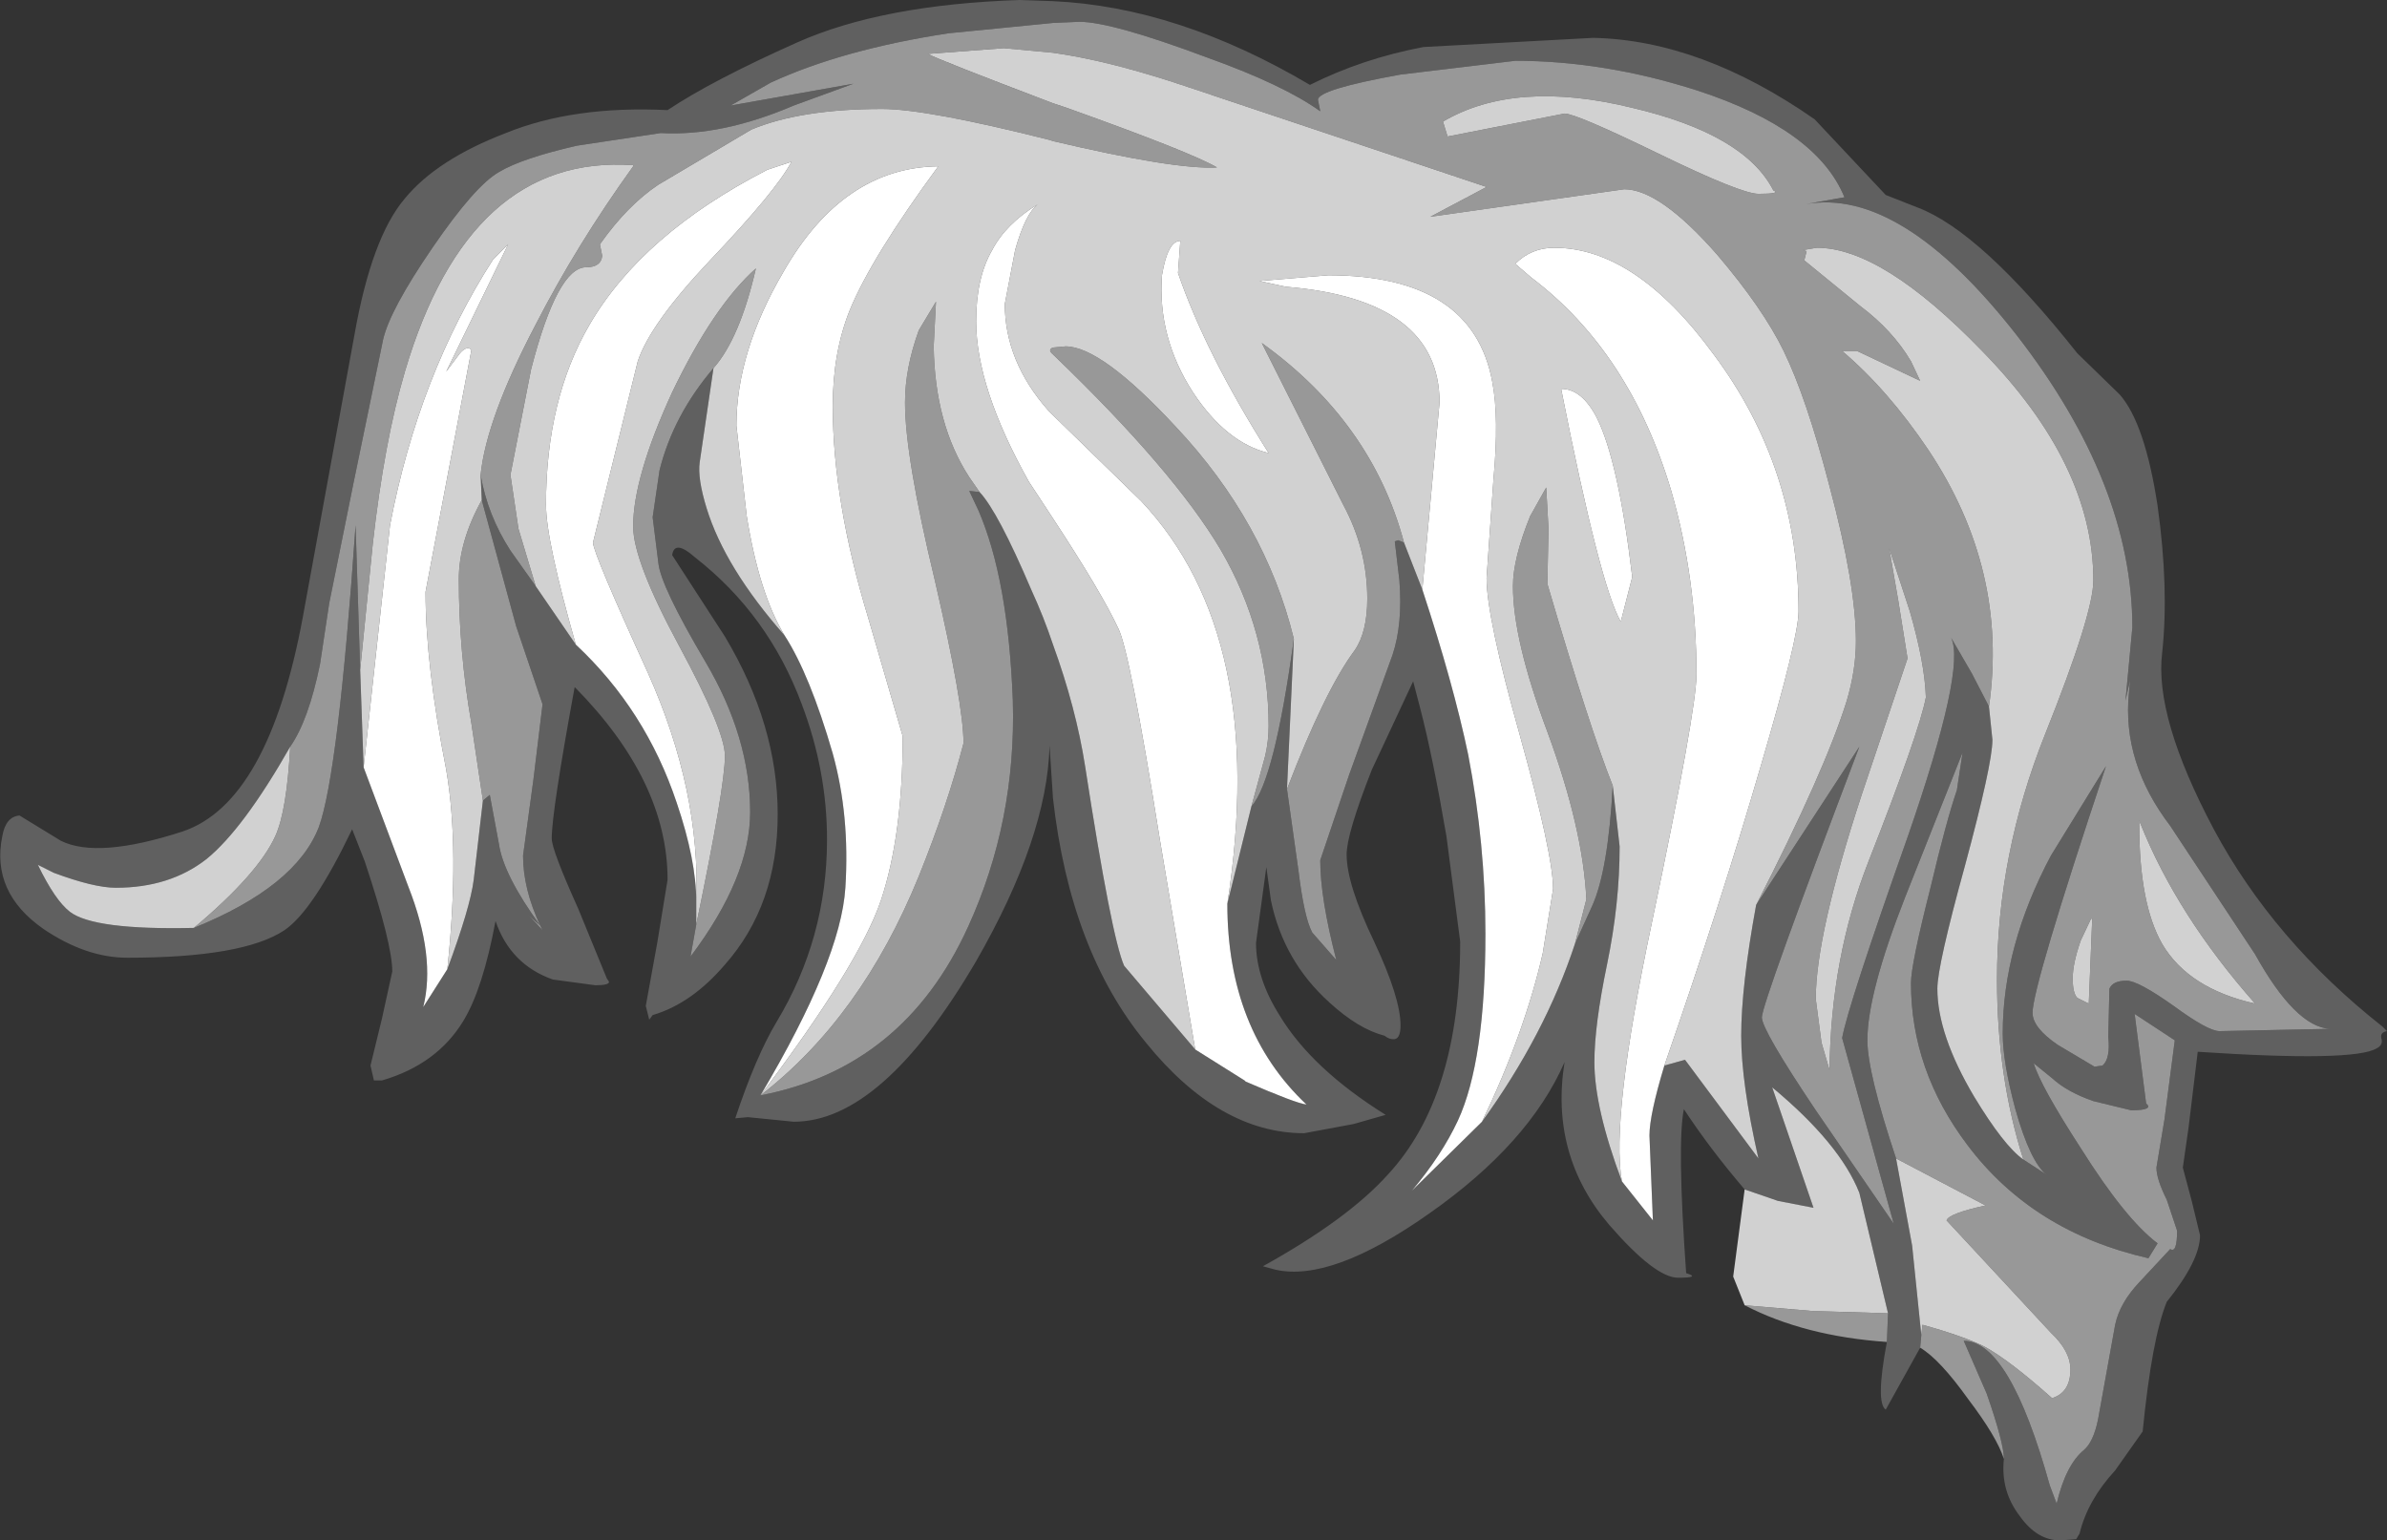 <?xml version="1.0" encoding="UTF-8" standalone="no"?>
<svg xmlns:ffdec="https://www.free-decompiler.com/flash" xmlns:xlink="http://www.w3.org/1999/xlink" ffdec:objectType="shape" height="67.15px" width="104.05px" xmlns="http://www.w3.org/2000/svg">
  <rect width="100%" height="100%" fill="#333333" stroke="none"/>
  <g transform="matrix(1.0, 0.0, 0.0, 1.0, 67.05, 52.1)">
    <path d="M9.0 -0.25 Q7.5 -2.0 6.35 -3.75 6.05 -2.25 6.45 3.4 7.1 3.6 6.1 3.6 5.1 3.6 3.1 1.3 0.5 -1.75 1.15 -5.8 -0.4 -2.25 -4.75 0.8 -9.0 3.8 -11.45 3.25 L-12.0 3.1 Q-8.3 1.05 -6.55 -0.9 -3.4 -4.3 -3.4 -11.05 L-4.0 -15.65 Q-4.6 -19.15 -5.15 -21.25 L-5.45 -22.4 -7.25 -18.55 Q-8.35 -15.75 -8.35 -14.85 -8.35 -13.55 -7.15 -11.05 -6.0 -8.6 -6.0 -7.4 -6.0 -6.75 -6.35 -6.8 -6.5 -6.8 -6.7 -6.95 -7.85 -7.25 -9.1 -8.4 -11.1 -10.2 -11.65 -12.85 L-11.85 -14.3 -12.3 -11.0 Q-12.3 -9.45 -11.25 -7.8 -9.85 -5.5 -6.65 -3.5 L-8.05 -3.1 -10.2 -2.7 Q-13.9 -2.7 -17.1 -6.65 -20.4 -10.65 -21.15 -17.3 L-21.3 -19.6 Q-21.4 -15.6 -24.5 -10.2 -28.6 -3.2 -32.45 -3.2 L-34.45 -3.4 -35.0 -3.35 Q-34.1 -6.05 -33.2 -7.55 -31.0 -11.2 -31.0 -15.5 -31.0 -18.5 -32.1 -21.4 -33.55 -25.3 -36.75 -27.8 -37.65 -28.6 -37.75 -27.9 L-35.45 -24.35 Q-33.15 -20.5 -33.15 -16.6 -33.15 -12.65 -35.45 -10.05 -36.9 -8.35 -38.6 -7.85 L-38.75 -7.65 -38.9 -8.25 -38.4 -11.0 -37.95 -13.75 Q-37.95 -18.05 -42.0 -22.15 -43.0 -16.7 -43.0 -15.55 -43.0 -15.05 -41.85 -12.5 L-40.6 -9.45 -40.5 -9.3 Q-40.5 -9.15 -41.1 -9.15 L-42.95 -9.4 Q-44.8 -10.05 -45.45 -11.95 -46.0 -9.0 -46.85 -7.6 -48.0 -5.7 -50.4 -5.0 L-50.75 -5.0 -50.9 -5.65 -50.4 -7.7 -49.95 -9.75 Q-49.95 -10.95 -51.15 -14.55 L-51.7 -15.95 Q-53.4 -12.4 -54.65 -11.55 -56.45 -10.35 -61.5 -10.35 -63.3 -10.35 -65.15 -11.6 -67.45 -13.2 -66.95 -15.65 -66.8 -16.5 -66.2 -16.55 L-64.4 -15.45 Q-62.8 -14.65 -59.1 -15.85 -55.35 -17.1 -53.85 -25.2 L-51.6 -37.5 Q-50.85 -41.75 -49.4 -43.45 -48.0 -45.15 -45.0 -46.3 -42.05 -47.5 -37.95 -47.3 -36.0 -48.6 -32.3 -50.25 -28.6 -51.9 -22.6 -52.1 L-21.15 -52.05 Q-15.7 -51.8 -9.95 -48.4 -7.65 -49.55 -5.0 -50.05 L2.4 -50.45 Q7.1 -50.35 12.05 -46.9 L15.15 -43.6 16.55 -43.05 Q19.3 -42.0 23.5 -36.7 L25.35 -34.9 Q26.45 -33.65 27.0 -30.05 27.5 -26.45 27.2 -23.65 26.85 -20.85 29.45 -15.95 32.05 -11.1 36.8 -7.35 L37.0 -7.15 Q36.7 -7.1 36.75 -6.85 36.85 -6.55 36.55 -6.4 35.55 -5.8 28.75 -6.25 L28.35 -2.95 28.1 -1.2 28.5 0.3 28.85 1.75 Q28.85 2.85 27.4 4.65 26.75 6.25 26.35 10.3 L25.15 12.0 Q23.95 13.3 23.6 14.75 L23.45 15.0 22.75 15.05 Q21.75 15.05 21.0 14.0 20.15 12.9 20.3 11.5 20.3 10.8 19.55 8.65 L18.55 6.35 Q20.55 6.35 22.3 12.65 L22.6 13.45 Q23.0 11.75 23.8 11.1 24.2 10.75 24.4 9.8 L25.15 5.65 Q25.35 4.7 26.2 3.8 L27.55 2.35 Q27.85 2.55 27.85 1.55 L27.4 0.2 Q26.95 -0.7 26.95 -1.2 L27.3 -3.3 27.75 -6.75 26.0 -7.9 26.5 -4.0 Q26.85 -3.7 25.85 -3.7 L24.2 -4.1 Q23.05 -4.5 22.4 -5.1 L21.6 -5.75 Q21.9 -4.75 23.65 -2.05 25.6 1.05 27.0 2.1 L26.6 2.75 Q21.55 1.6 18.7 -2.2 16.25 -5.45 16.25 -9.25 16.25 -10.05 17.1 -13.4 17.8 -16.35 18.25 -17.65 L18.5 -19.3 16.0 -13.0 Q14.35 -8.8 14.35 -6.75 14.35 -5.35 15.6 -1.6 L16.3 2.2 16.7 6.1 16.65 6.65 15.15 9.35 Q14.7 9.05 15.2 6.4 L15.25 5.15 14.0 -0.1 Q13.15 -2.25 10.2 -4.7 L12.0 0.55 10.45 0.25 9.0 -0.25 M21.15 -1.55 L22.15 -0.9 Q21.45 -1.45 20.8 -3.75 20.25 -5.8 20.25 -7.05 20.25 -10.85 22.35 -14.8 L24.75 -18.7 Q21.55 -9.1 21.55 -7.95 21.55 -7.3 22.65 -6.55 L24.25 -5.6 24.6 -5.65 Q24.95 -5.95 24.85 -6.9 L24.9 -9.0 Q25.05 -9.35 25.65 -9.35 26.15 -9.35 27.7 -8.25 29.2 -7.15 29.7 -7.15 L34.5 -7.25 Q33.0 -7.35 31.25 -10.5 L27.55 -16.1 Q25.45 -18.85 25.75 -21.9 L25.8 -22.45 25.6 -21.55 25.9 -24.75 Q25.9 -31.0 20.85 -37.5 15.8 -43.95 11.65 -43.2 L13.35 -43.5 Q12.15 -46.45 6.95 -48.15 2.9 -49.45 -1.0 -49.45 L-6.0 -48.85 Q-9.6 -48.2 -9.6 -47.75 L-9.5 -47.25 Q-11.1 -48.4 -14.45 -49.6 -18.6 -51.15 -20.0 -51.15 L-21.15 -51.1 -25.7 -50.65 Q-30.3 -49.95 -33.45 -48.5 L-35.2 -47.5 -29.85 -48.45 -32.45 -47.5 Q-35.6 -46.15 -38.25 -46.3 L-41.9 -45.75 Q-44.3 -45.2 -45.3 -44.6 -46.35 -44.0 -48.2 -41.3 -50.05 -38.6 -50.35 -37.3 L-51.65 -31.0 -52.7 -25.8 -53.1 -23.15 Q-53.6 -20.7 -54.4 -19.55 -56.45 -15.95 -58.05 -14.65 -59.65 -13.4 -62.0 -13.4 -62.95 -13.4 -64.7 -14.05 L-65.4 -14.4 Q-64.65 -12.85 -64.0 -12.35 -62.95 -11.55 -58.6 -11.65 -54.15 -13.45 -53.15 -16.05 -52.3 -18.4 -51.55 -29.2 L-51.35 -22.9 -51.2 -18.65 -49.25 -13.45 Q-48.05 -10.4 -48.6 -8.2 L-47.55 -9.85 Q-46.55 -12.55 -46.4 -13.75 L-46.0 -17.2 -45.7 -17.45 -45.3 -15.3 Q-45.1 -13.95 -43.5 -11.75 -44.25 -13.35 -44.25 -14.8 L-43.8 -18.1 -43.4 -21.4 -44.55 -24.8 -46.05 -30.3 -46.1 -31.4 Q-45.8 -29.65 -44.8 -28.1 L-43.7 -26.55 -41.95 -24.0 Q-38.9 -21.15 -37.55 -17.1 -36.7 -14.6 -36.7 -12.8 L-36.7 -11.8 -36.95 -10.4 Q-34.35 -13.85 -34.35 -16.7 -34.35 -19.95 -36.3 -23.25 -38.25 -26.55 -38.35 -27.55 L-38.6 -29.55 -38.3 -31.6 Q-37.7 -34.0 -35.95 -36.05 L-36.55 -31.95 Q-36.65 -31.25 -36.25 -29.95 -35.45 -27.35 -32.85 -24.4 -31.75 -22.7 -30.75 -19.25 -30.0 -16.55 -30.2 -13.4 -30.4 -10.25 -33.9 -4.35 -27.65 -5.55 -24.85 -11.7 -22.75 -16.3 -22.9 -21.55 -23.1 -26.85 -24.4 -29.85 L-24.8 -30.7 -24.35 -30.65 Q-23.55 -29.8 -22.1 -26.4 -21.55 -25.2 -21.15 -24.0 -20.15 -21.25 -19.75 -18.7 -18.6 -11.25 -18.05 -10.0 L-14.95 -6.35 -12.8 -5.0 -12.75 -4.95 Q-10.55 -4.0 -10.1 -3.95 -13.55 -7.2 -13.55 -12.7 L-12.5 -16.95 Q-11.5 -18.05 -10.65 -24.25 L-10.95 -17.7 -10.45 -14.15 Q-10.2 -12.1 -9.85 -11.45 L-8.8 -10.25 Q-9.5 -12.95 -9.5 -14.6 L-8.25 -18.3 -6.35 -23.55 Q-5.9 -24.9 -6.05 -26.8 L-6.25 -28.5 -6.1 -28.55 -5.85 -28.45 -5.05 -26.4 Q-3.7 -22.3 -3.05 -19.2 -2.3 -15.3 -2.3 -11.4 -2.3 -5.85 -3.5 -3.25 -4.2 -1.75 -5.5 -0.2 L-2.45 -3.2 Q0.3 -7.0 1.6 -10.95 L2.35 -12.6 Q3.05 -14.15 3.25 -17.85 L3.55 -15.2 Q3.55 -12.7 3.0 -10.05 2.45 -7.4 2.45 -5.8 2.45 -3.8 3.65 -0.6 L5.0 1.1 4.85 -2.6 Q4.85 -3.5 5.5 -5.65 L6.4 -5.9 9.6 -1.6 Q8.85 -4.9 8.85 -6.95 8.85 -9.1 9.5 -12.65 L14.0 -19.55 Q9.75 -8.35 9.75 -7.75 9.75 -7.2 12.1 -3.7 L15.5 1.25 13.25 -6.85 Q13.5 -8.25 16.1 -15.6 18.65 -22.95 18.0 -24.3 L18.9 -22.75 19.65 -21.3 19.8 -19.85 Q19.8 -18.8 18.6 -14.35 17.4 -10.0 17.4 -9.0 17.4 -7.0 19.0 -4.3 20.3 -2.15 21.15 -1.55 M-43.5 -11.75 L-44.0 -12.2 -43.4 -11.55 -43.5 -11.75" fill="#606060" fill-rule="evenodd" stroke="none"/>
    <path d="M20.3 11.5 Q20.0 10.55 18.75 8.9 17.5 7.15 16.65 6.65 L16.7 6.1 16.75 5.65 Q18.55 6.15 19.45 6.6 20.55 7.2 22.4 8.85 23.2 8.6 23.2 7.6 23.2 6.8 22.35 6.0 L17.8 1.1 Q17.9 0.8 19.5 0.45 L15.6 -1.6 Q14.35 -5.35 14.35 -6.75 14.35 -8.8 16.0 -13.0 L18.5 -19.3 18.25 -17.65 Q17.8 -16.35 17.1 -13.4 16.25 -10.05 16.25 -9.25 16.25 -5.45 18.7 -2.2 21.55 1.6 26.6 2.75 L27.0 2.1 Q25.6 1.05 23.65 -2.05 21.9 -4.75 21.6 -5.75 L22.4 -5.1 Q23.05 -4.5 24.2 -4.1 L25.85 -3.7 Q26.85 -3.7 26.5 -4.0 L26.0 -7.9 27.75 -6.75 27.3 -3.3 26.95 -1.2 Q26.95 -0.7 27.4 0.2 L27.85 1.55 Q27.85 2.55 27.55 2.35 L26.2 3.8 Q25.35 4.7 25.15 5.65 L24.4 9.8 Q24.2 10.75 23.8 11.1 23.0 11.75 22.6 13.45 L22.3 12.65 Q20.55 6.35 18.55 6.35 L19.55 8.65 Q20.3 10.8 20.3 11.5 M15.2 6.4 Q11.6 6.15 9.0 4.8 L11.95 5.05 15.25 5.15 15.2 6.4 M-54.4 -19.55 Q-53.6 -20.7 -53.1 -23.15 L-52.7 -25.8 -51.65 -31.0 -50.35 -37.3 Q-50.05 -38.6 -48.2 -41.3 -46.35 -44.0 -45.3 -44.6 -44.3 -45.2 -41.9 -45.75 L-38.25 -46.3 Q-35.6 -46.15 -32.45 -47.5 L-29.85 -48.45 -35.2 -47.5 -33.45 -48.5 Q-30.3 -49.95 -25.7 -50.65 L-21.15 -51.1 -20.0 -51.15 Q-18.6 -51.15 -14.45 -49.6 -11.1 -48.4 -9.5 -47.25 L-9.6 -47.75 Q-9.6 -48.2 -6.0 -48.85 L-1.0 -49.45 Q2.9 -49.45 6.95 -48.15 12.15 -46.45 13.35 -43.5 L11.65 -43.2 Q15.8 -43.95 20.85 -37.5 25.9 -31.0 25.9 -24.75 L25.6 -21.55 25.8 -22.45 25.75 -21.9 Q25.45 -18.85 27.55 -16.1 L31.25 -10.5 Q33.0 -7.35 34.5 -7.25 L29.7 -7.15 Q29.2 -7.15 27.7 -8.25 26.15 -9.35 25.65 -9.35 25.05 -9.35 24.9 -9.0 L24.85 -6.9 Q24.95 -5.95 24.6 -5.65 L24.25 -5.6 22.65 -6.55 Q21.55 -7.3 21.55 -7.95 21.55 -9.1 24.75 -18.7 L22.35 -14.8 Q20.25 -10.85 20.25 -7.05 20.25 -5.8 20.8 -3.75 21.45 -1.45 22.15 -0.9 L21.15 -1.55 Q20.0 -5.15 20.0 -9.4 20.0 -14.85 22.1 -20.1 24.2 -25.35 24.2 -26.8 24.2 -31.85 19.35 -36.8 15.0 -41.3 12.15 -41.3 L11.55 -41.2 11.7 -41.15 11.6 -40.75 14.05 -38.75 Q15.45 -37.7 16.25 -36.35 L16.65 -35.5 13.9 -36.8 13.25 -36.8 Q15.25 -35.1 17.0 -32.5 20.5 -27.25 19.65 -21.3 L18.9 -22.75 18.0 -24.3 Q18.65 -22.95 16.1 -15.6 13.5 -8.25 13.25 -6.85 L15.5 1.25 12.1 -3.7 Q9.75 -7.2 9.75 -7.75 9.75 -8.35 14.0 -19.55 L9.5 -12.65 Q12.5 -18.5 13.45 -21.55 13.85 -22.9 13.85 -24.15 13.85 -26.6 12.7 -30.9 11.7 -34.75 10.7 -36.8 9.8 -38.65 7.8 -41.0 5.3 -43.85 3.75 -43.85 L-4.7 -42.65 -2.25 -43.95 -15.25 -48.3 Q-18.65 -49.45 -21.15 -49.8 L-23.3 -50.0 -26.6 -49.75 Q-26.15 -49.5 -21.15 -47.6 L-20.55 -47.4 Q-15.1 -45.45 -14.0 -44.8 -15.85 -44.7 -21.15 -45.95 L-21.3 -46.0 Q-26.65 -47.35 -28.6 -47.35 -32.15 -47.35 -34.3 -46.45 L-38.35 -44.05 Q-39.7 -43.15 -40.9 -41.45 L-40.8 -40.95 Q-40.85 -40.45 -41.5 -40.45 -42.75 -40.45 -43.9 -36.0 L-44.8 -31.4 -44.45 -29.05 -43.7 -26.55 -44.8 -28.1 Q-45.8 -29.65 -46.1 -31.4 -45.85 -33.85 -43.7 -37.95 -41.9 -41.45 -39.45 -44.85 L-39.45 -44.9 Q-46.6 -45.4 -49.4 -35.9 -50.3 -32.85 -50.8 -28.4 L-51.35 -22.9 -51.55 -29.2 Q-52.3 -18.4 -53.15 -16.05 -54.15 -13.45 -58.6 -11.65 -55.8 -14.0 -55.05 -15.65 -54.55 -16.75 -54.4 -19.55 M10.25 -43.8 Q9.0 -46.25 4.1 -47.4 -1.0 -48.65 -4.15 -46.8 L-3.95 -46.15 1.15 -47.15 Q1.65 -47.15 5.25 -45.4 8.85 -43.65 9.6 -43.65 10.6 -43.65 10.25 -43.8 M1.6 -10.95 L2.1 -12.9 Q1.95 -16.0 0.4 -20.2 -1.1 -24.2 -1.1 -26.55 -1.1 -27.75 -0.35 -29.6 L0.35 -30.85 0.45 -29.05 0.4 -26.65 Q2.25 -20.35 3.25 -17.85 3.05 -14.15 2.35 -12.6 L1.6 -10.95 M12.7 -5.45 Q12.75 -10.35 14.4 -14.55 16.6 -20.15 16.9 -21.7 16.85 -23.2 16.2 -25.45 L15.3 -28.2 15.7 -25.9 16.1 -23.4 14.1 -17.45 Q12.1 -11.35 12.1 -8.55 L12.35 -6.65 12.7 -5.45 M-5.85 -28.45 L-6.1 -28.55 -6.25 -28.5 -6.05 -26.8 Q-5.9 -24.9 -6.35 -23.55 L-8.25 -18.3 -9.5 -14.6 Q-9.5 -12.95 -8.8 -10.25 L-9.85 -11.45 Q-10.2 -12.1 -10.45 -14.15 L-10.95 -17.7 Q-9.3 -22.0 -8.0 -23.75 -7.45 -24.55 -7.45 -26.0 -7.45 -28.15 -8.5 -30.1 L-12.05 -37.15 Q-7.25 -33.7 -5.85 -28.45 M-10.65 -24.25 Q-11.5 -18.05 -12.5 -16.95 L-11.9 -19.15 Q-11.75 -19.8 -11.75 -20.45 -11.75 -24.55 -13.85 -28.15 -15.9 -31.6 -21.1 -36.6 L-21.15 -36.65 Q-21.4 -36.85 -21.15 -36.95 L-20.6 -37.0 Q-19.05 -37.0 -15.8 -33.5 -11.9 -29.35 -10.65 -24.25 M-24.35 -30.65 L-24.8 -30.7 -24.4 -29.85 Q-23.1 -26.85 -22.9 -21.55 -22.75 -16.3 -24.85 -11.7 -27.65 -5.55 -33.9 -4.35 -29.5 -7.75 -27.0 -13.9 -25.75 -17.0 -25.05 -19.7 -25.05 -21.4 -26.3 -26.8 -27.6 -32.2 -27.6 -34.55 -27.6 -36.05 -27.0 -37.7 L-26.25 -38.95 -26.35 -37.0 Q-26.3 -33.6 -24.8 -31.3 L-24.35 -30.65 M-35.95 -36.05 Q-37.7 -34.0 -38.3 -31.6 L-38.6 -29.55 -38.35 -27.55 Q-38.25 -26.55 -36.3 -23.25 -34.35 -19.95 -34.35 -16.7 -34.35 -13.85 -36.95 -10.4 L-36.7 -11.8 Q-35.45 -17.8 -35.45 -19.15 -35.45 -20.25 -37.45 -23.95 -39.45 -27.65 -39.45 -29.15 -39.45 -31.3 -37.75 -35.0 -35.95 -38.75 -34.1 -40.4 -34.8 -37.35 -35.95 -36.05 M24.0 -8.35 L24.15 -12.05 24.1 -12.05 23.65 -11.1 Q23.3 -10.1 23.3 -9.45 23.3 -8.8 23.5 -8.6 L24.0 -8.35 M31.25 -8.35 Q27.85 -12.2 26.25 -16.2 L26.2 -16.35 26.2 -16.15 Q26.2 -12.7 27.2 -10.95 28.35 -9.0 31.25 -8.35 M-46.0 -17.2 L-46.5 -20.55 Q-47.05 -23.7 -47.05 -26.85 -47.05 -28.5 -46.05 -30.3 L-44.55 -24.8 -43.4 -21.4 -43.8 -18.1 -44.25 -14.8 Q-44.25 -13.35 -43.5 -11.75 -45.1 -13.95 -45.3 -15.3 L-45.7 -17.45 -46.0 -17.2 M-43.5 -11.75 L-43.4 -11.55 -44.0 -12.2 -43.5 -11.75" fill="#989898" fill-rule="evenodd" stroke="none"/>
    <path d="M9.0 4.8 L8.5 3.55 9.0 -0.25 10.45 0.25 12.0 0.55 10.2 -4.7 Q13.15 -2.25 14.0 -0.1 L15.25 5.15 11.95 5.05 9.0 4.8 M-54.4 -19.55 Q-54.55 -16.75 -55.05 -15.65 -55.8 -14.0 -58.6 -11.65 -62.95 -11.55 -64.0 -12.35 -64.65 -12.85 -65.4 -14.4 L-64.7 -14.05 Q-62.95 -13.4 -62.0 -13.4 -59.65 -13.4 -58.05 -14.65 -56.45 -15.95 -54.4 -19.55 M-51.35 -22.9 L-50.8 -28.4 Q-50.3 -32.85 -49.4 -35.9 -46.6 -45.4 -39.45 -44.9 L-39.45 -44.85 Q-41.9 -41.45 -43.7 -37.95 -45.85 -33.85 -46.1 -31.4 L-46.05 -30.3 Q-47.05 -28.5 -47.05 -26.85 -47.05 -23.7 -46.5 -20.55 L-46.0 -17.2 -46.4 -13.75 Q-46.55 -12.55 -47.55 -9.85 -47.0 -15.05 -47.6 -18.55 -48.5 -23.1 -48.5 -26.3 L-46.5 -36.85 Q-46.7 -37.05 -47.0 -36.7 L-47.6 -35.9 -44.9 -41.45 -45.55 -40.8 Q-48.8 -35.75 -50.05 -29.2 L-51.2 -18.65 -51.35 -22.9 M-43.7 -26.55 L-44.45 -29.05 -44.8 -31.4 -43.9 -36.0 Q-42.75 -40.45 -41.5 -40.45 -40.85 -40.45 -40.8 -40.95 L-40.9 -41.45 Q-39.7 -43.15 -38.35 -44.05 L-34.3 -46.45 Q-32.15 -47.35 -28.6 -47.35 -26.65 -47.35 -21.3 -46.0 L-21.15 -45.95 Q-15.85 -44.7 -14.0 -44.8 -15.1 -45.45 -20.55 -47.4 L-21.15 -47.6 Q-26.15 -49.5 -26.6 -49.75 L-23.3 -50.0 -21.15 -49.8 Q-18.65 -49.45 -15.25 -48.3 L-2.25 -43.95 -4.7 -42.65 3.75 -43.85 Q5.3 -43.85 7.8 -41.0 9.8 -38.65 10.7 -36.8 11.7 -34.75 12.7 -30.9 13.85 -26.6 13.85 -24.15 13.85 -22.9 13.45 -21.55 12.5 -18.5 9.5 -12.65 8.85 -9.1 8.85 -6.95 8.85 -4.9 9.6 -1.6 L6.4 -5.9 5.5 -5.65 Q8.0 -12.85 9.7 -18.7 11.35 -24.3 11.35 -25.45 11.35 -31.7 7.65 -36.65 4.25 -41.3 0.7 -41.3 -0.3 -41.3 -1.0 -40.6 L-0.3 -40.0 Q4.0 -36.75 5.8 -30.7 6.9 -26.9 6.9 -22.7 6.9 -21.15 4.95 -11.85 3.15 -3.35 3.65 -0.6 2.45 -3.8 2.45 -5.8 2.45 -7.4 3.0 -10.05 3.55 -12.7 3.55 -15.2 L3.25 -17.85 Q2.25 -20.35 0.4 -26.65 L0.45 -29.05 0.35 -30.85 -0.35 -29.6 Q-1.1 -27.75 -1.1 -26.55 -1.1 -24.2 0.4 -20.2 1.95 -16.0 2.1 -12.9 L1.6 -10.95 Q0.3 -7.0 -2.45 -3.2 -0.6 -7.05 0.2 -10.55 L0.65 -13.35 Q0.65 -14.85 -0.8 -20.05 -2.25 -25.2 -2.25 -26.9 L-1.95 -31.2 Q-1.7 -33.9 -2.0 -35.45 -2.85 -40.1 -9.15 -40.1 L-12.15 -39.85 -11.0 -39.6 Q-4.3 -39.05 -4.3 -34.55 L-5.05 -26.4 -5.85 -28.45 Q-7.25 -33.7 -12.05 -37.15 L-8.5 -30.1 Q-7.45 -28.15 -7.45 -26.0 -7.45 -24.55 -8.0 -23.75 -9.3 -22.0 -10.95 -17.7 L-10.65 -24.25 Q-11.9 -29.35 -15.8 -33.5 -19.05 -37.0 -20.6 -37.0 L-21.15 -36.95 Q-21.4 -36.85 -21.15 -36.65 L-21.1 -36.6 Q-15.9 -31.6 -13.85 -28.15 -11.75 -24.55 -11.75 -20.45 -11.75 -19.8 -11.9 -19.15 L-12.5 -16.95 -13.55 -12.7 Q-11.75 -24.35 -17.3 -30.25 L-21.15 -34.0 -21.35 -34.2 Q-23.25 -36.35 -23.25 -38.85 L-22.8 -41.2 Q-22.35 -42.8 -21.8 -43.2 -23.2 -42.35 -23.8 -41.2 -24.5 -40.0 -24.5 -38.1 -24.5 -35.2 -22.2 -31.1 L-21.15 -29.5 Q-19.05 -26.3 -18.3 -24.7 -17.8 -23.7 -16.5 -15.55 L-14.95 -6.35 -18.05 -10.0 Q-18.6 -11.25 -19.75 -18.7 -20.15 -21.25 -21.15 -24.0 -21.55 -25.2 -22.1 -26.4 -23.55 -29.8 -24.35 -30.65 L-24.8 -31.3 Q-26.3 -33.6 -26.35 -37.0 L-26.25 -38.95 -27.0 -37.7 Q-27.6 -36.05 -27.6 -34.55 -27.6 -32.2 -26.3 -26.8 -25.05 -21.4 -25.05 -19.7 -25.75 -17.0 -27.0 -13.9 -29.5 -7.75 -33.9 -4.35 -29.6 -10.05 -28.65 -12.85 -27.7 -15.7 -27.7 -20.0 L-29.2 -25.15 Q-30.75 -30.25 -30.75 -34.4 -30.75 -36.75 -30.0 -38.6 -29.05 -40.9 -26.15 -44.85 -30.3 -44.8 -32.9 -40.25 -34.95 -36.75 -34.95 -33.55 L-34.5 -29.6 Q-33.95 -26.2 -32.85 -24.4 -35.45 -27.35 -36.25 -29.95 -36.65 -31.25 -36.55 -31.95 L-35.95 -36.05 Q-34.8 -37.35 -34.1 -40.4 -35.95 -38.75 -37.75 -35.0 -39.45 -31.3 -39.45 -29.15 -39.45 -27.65 -37.45 -23.95 -35.45 -20.25 -35.45 -19.15 -35.45 -17.8 -36.7 -11.8 L-36.7 -12.8 Q-36.5 -17.6 -38.8 -22.75 -41.2 -28.0 -41.2 -28.45 L-39.25 -36.35 Q-38.7 -38.0 -36.1 -40.75 -33.2 -43.8 -32.55 -45.05 L-33.6 -44.7 Q-39.05 -41.9 -41.35 -37.95 -43.25 -34.7 -43.25 -30.1 -43.25 -28.55 -41.95 -24.0 L-43.7 -26.55 M19.65 -21.3 Q20.5 -27.25 17.0 -32.5 15.25 -35.1 13.25 -36.8 L13.9 -36.8 16.65 -35.5 16.25 -36.35 Q15.45 -37.7 14.05 -38.75 L11.6 -40.75 11.7 -41.15 11.55 -41.2 12.15 -41.3 Q15.0 -41.3 19.35 -36.8 24.2 -31.85 24.2 -26.8 24.2 -25.35 22.1 -20.1 20.0 -14.85 20.0 -9.4 20.0 -5.15 21.15 -1.55 20.3 -2.15 19.0 -4.3 17.4 -7.0 17.4 -9.0 17.4 -10.0 18.6 -14.35 19.8 -18.8 19.8 -19.85 L19.65 -21.3 M10.25 -43.8 Q10.6 -43.65 9.6 -43.65 8.85 -43.65 5.25 -45.4 1.65 -47.15 1.15 -47.15 L-3.95 -46.15 -4.15 -46.8 Q-1.0 -48.65 4.1 -47.4 9.0 -46.25 10.25 -43.8 M4.1 -26.95 Q3.5 -32.0 2.55 -33.9 1.9 -35.15 1.0 -35.15 2.7 -26.55 3.6 -25.0 L4.1 -26.95 M12.7 -5.45 L12.35 -6.65 12.1 -8.55 Q12.1 -11.35 14.1 -17.45 L16.1 -23.4 15.7 -25.9 15.3 -28.2 16.2 -25.45 Q16.85 -23.2 16.9 -21.7 16.6 -20.15 14.4 -14.55 12.75 -10.35 12.7 -5.45 M15.6 -1.6 L19.5 0.45 Q17.9 0.8 17.8 1.1 L22.35 6.0 Q23.2 6.8 23.2 7.6 23.2 8.6 22.4 8.85 20.55 7.2 19.45 6.6 18.55 6.15 16.75 5.65 L16.7 6.1 16.3 2.2 15.6 -1.6 M31.25 -8.35 Q28.35 -9.0 27.2 -10.95 26.2 -12.7 26.2 -16.15 L26.2 -16.35 26.25 -16.2 Q27.85 -12.2 31.25 -8.35 M24.0 -8.35 L23.5 -8.6 Q23.3 -8.8 23.3 -9.45 23.3 -10.1 23.65 -11.1 L24.1 -12.05 24.15 -12.05 24.0 -8.35 M-15.6 -41.6 Q-16.15 -41.6 -16.4 -40.1 -16.6 -37.4 -15.05 -35.0 -13.6 -32.8 -11.75 -32.35 -14.5 -36.7 -15.7 -40.2 L-15.6 -41.6" fill="#d1d1d1" fill-rule="evenodd" stroke="none"/>
    <path d="M4.1 -26.95 L3.6 -25.0 Q2.7 -26.55 1.0 -35.15 1.9 -35.15 2.55 -33.9 3.5 -32.0 4.1 -26.95 M3.65 -0.6 Q3.15 -3.35 4.95 -11.85 6.9 -21.15 6.9 -22.7 6.9 -26.9 5.8 -30.7 4.0 -36.75 -0.3 -40.0 L-1.0 -40.6 Q-0.3 -41.3 0.7 -41.3 4.25 -41.3 7.65 -36.65 11.35 -31.7 11.35 -25.45 11.35 -24.3 9.7 -18.7 8.0 -12.85 5.5 -5.65 4.85 -3.5 4.85 -2.6 L5.0 1.1 3.65 -0.6 M-2.45 -3.2 L-5.5 -0.2 Q-4.2 -1.75 -3.5 -3.25 -2.3 -5.85 -2.3 -11.4 -2.3 -15.3 -3.05 -19.2 -3.7 -22.3 -5.05 -26.4 L-4.3 -34.55 Q-4.3 -39.05 -11.0 -39.6 L-12.15 -39.85 -9.15 -40.1 Q-2.85 -40.1 -2.0 -35.45 -1.7 -33.9 -1.95 -31.2 L-2.25 -26.9 Q-2.25 -25.2 -0.8 -20.05 0.65 -14.85 0.65 -13.35 L0.2 -10.55 Q-0.6 -7.05 -2.45 -3.2 M-13.55 -12.7 Q-13.55 -7.2 -10.1 -3.95 -10.55 -4.0 -12.75 -4.95 L-12.8 -5.0 -14.95 -6.35 -16.5 -15.55 Q-17.8 -23.7 -18.3 -24.7 -19.05 -26.3 -21.15 -29.5 L-22.2 -31.1 Q-24.5 -35.2 -24.5 -38.1 -24.5 -40.0 -23.8 -41.2 -23.2 -42.35 -21.8 -43.2 -22.35 -42.8 -22.8 -41.2 L-23.25 -38.85 Q-23.25 -36.35 -21.35 -34.2 L-21.15 -34.0 -17.3 -30.25 Q-11.75 -24.35 -13.55 -12.7 M-33.9 -4.35 Q-30.4 -10.25 -30.2 -13.4 -30.0 -16.55 -30.75 -19.25 -31.75 -22.7 -32.85 -24.4 -33.95 -26.2 -34.5 -29.6 L-34.95 -33.55 Q-34.95 -36.75 -32.9 -40.25 -30.3 -44.8 -26.15 -44.85 -29.05 -40.9 -30.0 -38.6 -30.75 -36.75 -30.75 -34.4 -30.75 -30.25 -29.2 -25.15 L-27.7 -20.0 Q-27.7 -15.7 -28.65 -12.85 -29.6 -10.05 -33.9 -4.35 M-36.7 -12.8 Q-36.7 -14.6 -37.55 -17.1 -38.9 -21.15 -41.95 -24.0 -43.25 -28.55 -43.25 -30.1 -43.25 -34.7 -41.35 -37.95 -39.05 -41.9 -33.6 -44.7 L-32.55 -45.05 Q-33.2 -43.8 -36.1 -40.75 -38.7 -38.0 -39.25 -36.35 L-41.2 -28.45 Q-41.2 -28.0 -38.8 -22.75 -36.5 -17.6 -36.7 -12.8 M-51.2 -18.65 L-50.05 -29.2 Q-48.8 -35.75 -45.55 -40.8 L-44.9 -41.45 -47.6 -35.9 -47.0 -36.7 Q-46.7 -37.05 -46.5 -36.85 L-48.5 -26.3 Q-48.5 -23.1 -47.6 -18.55 -47.0 -15.05 -47.55 -9.85 L-48.6 -8.2 Q-48.05 -10.4 -49.25 -13.45 L-51.2 -18.65 M-15.6 -41.6 L-15.7 -40.2 Q-14.5 -36.7 -11.75 -32.35 -13.6 -32.8 -15.05 -35.0 -16.6 -37.4 -16.4 -40.1 -16.15 -41.6 -15.6 -41.6" fill="#ffffff" fill-rule="evenodd" stroke="none"/>
  </g>
</svg>
